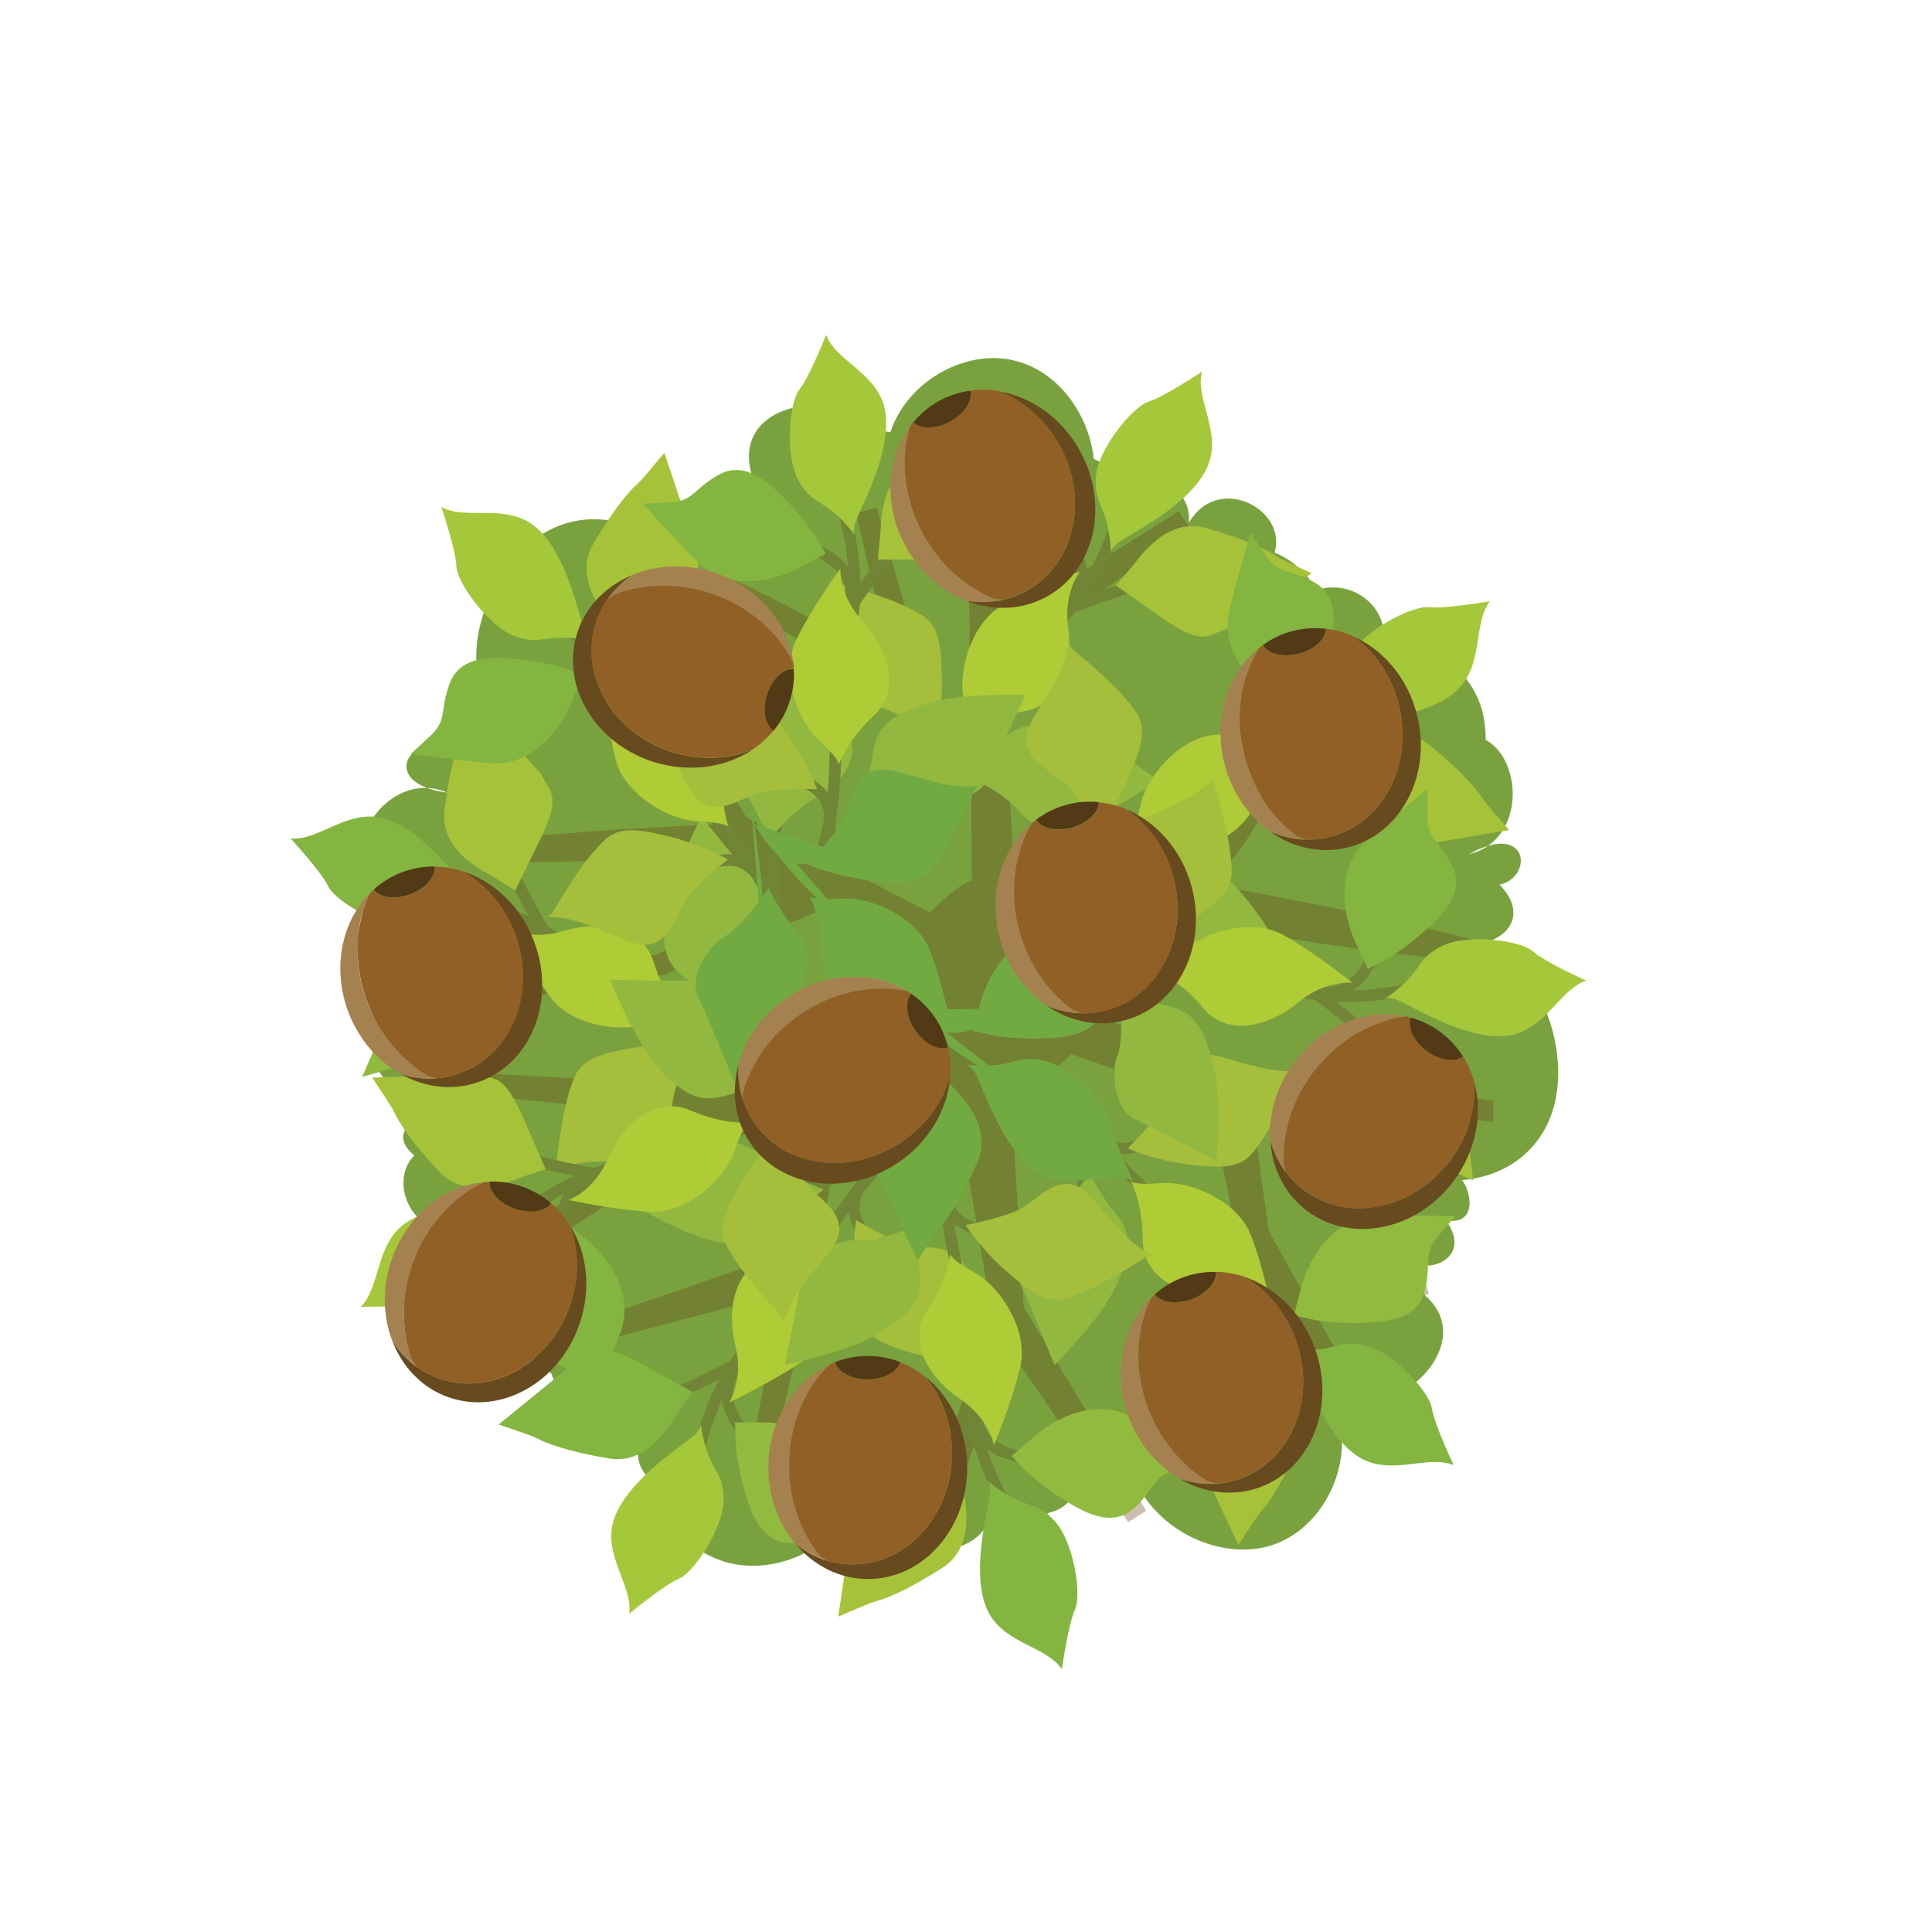<?xml version="1.0" encoding="utf-8"?>
<!-- Generator: Adobe Illustrator 23.1.1, SVG Export Plug-In . SVG Version: 6.00 Build 0)  -->
<svg version="1.1" id="Layer_1" xmlns="http://www.w3.org/2000/svg" xmlns:xlink="http://www.w3.org/1999/xlink" x="0px" y="0px"
	 viewBox="0 0 108 108" style="enable-background:new 0 0 108 108;" xml:space="preserve">
<style type="text/css">
	.st0{fill-rule:evenodd;clip-rule:evenodd;fill:#79A23F;}
	.st1{opacity:0.34;fill:#68431A;}
	.st2{fill:none;stroke:#718537;stroke-width:0.645;stroke-miterlimit:10;}
	.st3{fill:#A5C239;}
	.st4{fill:#84B541;}
	.st5{fill:#91BB3E;}
	.st6{fill:#AFCB36;}
	.st7{fill:#92B83F;}
	.st8{fill:#A5BE3B;}
	.st9{fill:#A4C839;}
	.st10{fill:#72AA42;}
	.st11{fill:#684A1F;}
	.st12{fill:#A68150;}
	.st13{fill:#916027;}
	.st14{fill:#523A16;}
</style>
<g>
	<g>
		<path class="st0" d="M74.31,77.9c-0.09-0.04-0.1-0.08-0.14-0.13c0,0,0,0,0.02,0.02C74.22,77.84,74.29,77.86,74.31,77.9
			c3.48,2.49,10.03-3.91,3.73-6.43c-0.3,0.04-0.67-0.08-0.96-0.31h0c0.34,0.11,0.62,0.21,0.95,0.31c0.58,0.02,1.14-0.31,1.52-0.73
			c1.13,0.13,2.5-0.86,1.27-2.53c1.61,0.31,1.55-1.34,0.92-2.24c2.86-0.25,4.86-2.13,5.27-4.81c0.5-3.01-0.99-7.4-4.27-8.13
			c-0.07-0.11-0.08-0.19-0.11-0.25c1.87-0.33,2.69-1.8,1.2-3.32c1.93-0.46,1.6-3.57-1.71-1.71c3.16-0.77,3.01-5.27,0.93-6.39
			c0-0.94-0.16-1.82-0.56-2.57c-0.89-1.82-2.96-2.99-5.13-3.09c0.1-1.97-1.91-3.32-3.75-2.72c-0.56-0.94-1.4-1.71-2.36-2.09
			c0.73-2.42-3.16-4.47-4.79-1.67c0.11-1.21-0.66-1.98-1.59-2.28c-0.61-1.4-1.94-1.51-3.2-1.04c-0.16-0.11-0.35-0.15-0.53-0.25
			c-0.27-2.57-2.04-4.85-4.27-5.45c-2.73-0.79-6.14,1.04-7.09,3.95c-0.29-0.02-0.56-0.08-0.81-0.02c-2.3-2.88-9.46-1.48-6.32,3.8
			c0.2,0.17,0.35,0.44,0.48,0.69c0,0,0,0,0.02,0.02c-0.18-0.27-0.34-0.46-0.5-0.71c-1.25-0.98-3.64,0.06-3.13,1.67
			c-0.92,0.06-1.78,0.42-2.36,1.02c-2.55-2.24-5.72-2.03-7.92,0.06c-2.45,2.34-4.09,7.56-0.67,9.95c-1.95-1.84-4.2-1.23-3.88,1.3
			c-1.85-0.81-3.44,1.88,0.31,2.38c-3.85-1.65-7.18,4.93-2.81,5.93c-3.26,0.33-2.86,5.24,0.35,5.72c-2.35,1.07-2.09,3.66-0.58,4.81
			c-0.2,0.71,0,1.48,1.33,1.88c-1.15,0.54-0.81,1.4-0.13,1.94c-1.61,1.61,0.19,5.14,3,3.97c-0.78,0.88-0.65,1.98-0.07,2.78
			c-0.36,1.5,0.61,2.42,1.88,2.78c0.3,0.96,0.88,1.42,1.77,1.53c0.1,0.38,0.47,0.77,1.07,1.11c0.42,1.25,1.37,1.76,2.09,1.28
			c0.05-0.15,0.13-0.31,0.24-0.46c0.03,0,0.11,0.04,0.16,0.02c-0.13,0.17-0.25,0.35-0.4,0.44c-0.49,1.46,1.12,2.86,2.77,3.3
			c0.02,0.71,0.45,1.23,1.04,1.63c0.45,1.78,1.56,3.38,3.07,4.05c2.61,1.27,6.33,0.08,7.74-2.68c0.14-0.06,0.33,0,0.46-0.06
			c0.06,0.06,0.18,0.11,0.24,0.17c1.26,2.49,5.83,3.09,7.02,0.67c1.11,0.33,2.41,0.11,3.4-0.56c0.71-0.15,1.33-0.65,1.59-1.46
			c0.59,1.94,3.15,1.02,2.81-1.17c0.02,0.02,0.07,0.02,0.1,0c1.1,3.68,5.34,5.5,8.23,4.35C74.38,85.11,76.06,80.93,74.31,77.9z"/>
		<path class="st1" d="M81.56,61.23l-1.99-0.42l-3.97-0.91l-0.02,0l-0.15-0.01c-1.14-0.08-2.28-0.08-3.42-0.04
			c-1.07,0.04-2.15,0.11-3.21,0.39c-0.29-0.48-0.73-0.53-1.12-0.74l-1.28-0.56l-2.55-1.12c-0.95-0.4-1.9-0.79-2.85-1.18
			c0.27-1.07,0.39-2.01,0.29-2.84c1.05-0.5,2.1-1.06,3.09-1.71c0.37-0.24,0.72-0.5,1.07-0.76c0.19,0.13,0.4,0.13,0.61,0.17
			l1.09,0.18l2.17,0.37l4.36,0.67c1.46,0.21,2.91,0.41,4.38,0.59c1.47,0.16,2.93,0.35,4.41,0.48l0.25-1.16
			c-1.43-0.38-2.87-0.7-4.31-1.04c-1.44-0.32-2.89-0.63-4.34-0.93l-4.35-0.85l-2.08-0.38c0.68-0.7,1.33-1.44,1.88-2.24
			c0.72-1.03,1.3-2.14,1.78-3.28l7.64-0.76l-0.05-1.19l-6.87-0.05c0.12-0.37,0.24-0.75,0.33-1.13c0.62-2.24,0.76-4.54,0.89-6.81
			l-1.19-0.06c-0.25,2.19-0.52,4.38-1.22,6.44c-0.66,2.06-1.6,4.01-2.9,5.67c-1.29,1.67-2.93,3.01-4.77,4.05
			c-1.11,0.64-2.3,1.15-3.53,1.63c-0.58-0.31-1.15-0.56-1.4-0.77c-0.37-0.31-0.9-0.76-1.45-1.15l-0.81-12.59
			c0.06-0.05,0.13-0.11,0.19-0.16l0.65-0.51l1.36-1.02l2.77-2l5.6-3.93l-0.65-0.99l-5.81,3.65l-2.89,1.87l-1.36,0.92l-0.53-8.23
			l-1.19,0.04l0.1,9.46c-0.01,0.01-0.02,0.02-0.03,0.03l0.03,0.02l0.05,4.71c-0.03-0.03-0.05-0.05-0.08-0.08
			c-0.6-0.57-1.22-1.11-1.85-1.64c-0.09-0.07-0.18-0.13-0.27-0.21l-3.05-10.74l-1.15,0.3l2.03,8.81c-0.5-0.36-1.01-0.71-1.53-1.05
			c-1.36-0.9-2.78-1.72-4.21-2.49c-1.44-0.76-2.92-1.45-4.4-2.11l-0.49,1.08c1.44,0.69,2.87,1.41,4.26,2.2
			c1.39,0.78,2.77,1.59,4.08,2.48c1.32,0.89,2.6,1.83,3.81,2.84c0.6,0.51,1.2,1.03,1.75,1.58c0.28,0.27,0.55,0.55,0.82,0.84
			c0.1,0.1,0.19,0.21,0.29,0.32l0.06,6.02c-0.84,0.36-1.45,0.98-1.45,0.98s-0.4,0.34-0.91,0.83l-10.27-5.34
			c-0.33-0.67-0.82-1.23-1.21-1.85l-1.76-2.57c-1.21-1.69-2.41-3.39-3.68-5.04l-0.99,0.66c1.04,1.8,2.16,3.56,3.27,5.32l1.71,2.61
			c0.3,0.41,0.55,0.87,0.84,1.29c-0.66,0-1.31,0.07-1.96,0.09l-3.54,0.2c-2.36,0.17-4.71,0.35-7.07,0.61l0.06,1.19
			c2.37,0.04,4.73-0.02,7.09-0.07l3.54-0.14c0.89-0.06,1.78-0.01,2.66-0.2l2.71,1.65l-6.61,3.94l-10.94,1.78l0.19,1.17l11.04-1.8
			l0.06-0.01l0.11-0.05l8.62-3.54l4.12,2.51c-0.09,0.18-0.15,0.35-0.18,0.5c-0.17,1.04,0.37,2.13,0.65,3.38l-4.6,3.74l-19.87-1.1
			l-0.09,1.18l11.8,1.23L28.6,69.4l0.69,0.97l11.74-7.68l3.95,0.41l-0.54,4.08c-0.13,0.95-0.25,1.89-0.38,2.84l-12.07,4.15
			l0.35,1.14l11.33-3.01c-0.01,0.02-0.01,0.05-0.01,0.07l-1.97,10.32l1.16,0.24l2.36-10.27c0.44-1.7,0.67-3.45,0.98-5.18l0.81-4.74
			l3.9-2.34c0.17,0.2,0.47,0.34,1,0.48c0.56,0.15,1.06,0.24,1.48,0.3l2.06,12.31l-4.1,12.01l1.11,0.41l4.08-10.33l6.54,9.51l1-0.64
			l-6.84-11.38l-0.73-12.19c0.63-0.19,1.2-0.36,1.2-0.36s1.24-0.63,2.17-1.59c1.06,0.37,2.12,0.73,3.18,1.08l2.66,0.84l1.33,0.42
			c0.19,0.04,0.38,0.12,0.57,0.18l0.78,3.93l0.44,2.16l0.23,1.09l0.14,0.6c0.03,0.13,0.1,0.29,0.18,0.43l0.15,0.26
			c0.79,1.28,1.6,2.49,2.41,3.73l2.44,3.67l1.01-0.63l-2.19-3.81c-0.72-1.27-1.46-2.56-2.13-3.81l-0.11-0.22
			c0-0.02-0.02-0.02-0.02-0.08l-0.08-0.48l-0.16-1.08l-0.3-2.17l-0.46-3.47c0.73,0.03,1.46-0.01,2.19-0.07
			c0.63-0.05,1.26-0.12,1.89-0.2l4.75,11.44l1.11-0.41l-3.61-11.07l3.07,0.7l2.01,0.42c0.7,0.13,1.3,0.27,2.13,0.33v-1.19
			C82.93,61.5,82.2,61.35,81.56,61.23z"/>
		<g>
			<path class="st2" d="M70.15,78.26c-0.04-1.54-0.65-4.31-1.07-6.27"/>
			<path class="st2" d="M74.23,76.27c-2.04-0.82-4.65-2.66-5.94-4.65"/>
			<path class="st2" d="M74.94,72.26c-2.31,1.12-4.24,2.41-5.83,0.09"/>
			<path class="st2" d="M65.63,67.86c-2.45-1.9-4.78-4.41-5.68-6.62"/>
			<path class="st2" d="M60.61,69.68c0.28-3.2-0.59-8.1-0.71-9.1"/>
			<path class="st2" d="M64.94,63.6c-1.9,0.6-2.97,1.52-4.84-1.63"/>
			<path class="st3" d="M66.83,81.27c-0.2-1.23-0.82-1.48,1.23-3.66c2.05-2.18,2.05-2.18,2.05-2.18s0.41,0.47,0.88,1.01
				c0.48,0.53,2.5,2.33,1.59,4.41c-0.91,2.09-1.7,3.22-2.01,3.55c-0.31,0.33-1.12,1.64-1.34,1.96"/>
			<path class="st4" d="M81.26,81.9c-1.49-0.62-3.64,0.72-5.45-0.55s-2.85-4.42-3.28-5.32s-1.17-0.51,0.54-0.55
				c1.71-0.03,1.81-0.61,3.29-0.26c1.49,0.35,3.54,2.57,3.68,3.49S81.26,81.9,81.26,81.9z"/>
			<path class="st5" d="M72.33,73.55c0.45,0,0.94,0.36,3.1,0.4c2.15,0.03,3.85-0.2,4.23-1.84c0.38-1.64-0.15-1.97,0.77-3.05
				s0.92-1.08,0.92-1.08s-1.85-0.06-4.44,0.01c-2.58,0.07-3.79,2.68-4.11,3.78S72.33,73.55,72.33,73.55z"/>
			<path class="st6" d="M71.17,73.58c0,0-0.99-1.1-3.03-1.11c-2.03-0.01-4.26-1.01-4.26-3.16s-0.7-3.34-0.7-3.34
				s-0.04,0.31,1.73,0.17c1.77-0.14,4.28,1.08,4.99,2.84C70.61,70.73,71.17,73.58,71.17,73.58z"/>
			<path class="st7" d="M58.95,76.31c0,0,2.62-2.62,3.42-4.4c0.8-1.78,1.02-2.84-0.02-4.1s-1.42-2.28-1.42-2.28s-1.48,2.2-2.44,2.71
				c-0.97,0.51-2.04,2.31-1.52,3.38C57.49,72.69,58.95,76.31,58.95,76.31z"/>
			<path class="st8" d="M63.04,64.19c0,0.03,1.57,0.68,3.43,0.91c1.87,0.22,2.87,0.21,3.61-0.72c0.73-0.93,1.23-1.91,1.75-2.99
				c0.52-1.08,0.59-1.52,1.02-1.63c0.43-0.1-0.54,0.38-2.6-0.13c-2.06-0.51-3.04-1.07-3.9-0.4c-0.85,0.67-0.83,1.91-1.52,2.91
				C64.14,63.13,63.04,64.19,63.04,64.19z"/>
		</g>
		<g>
			<path class="st2" d="M35.98,78.55c1.49-0.42,4.02-1.68,5.81-2.58"/>
			<path class="st2" d="M38.91,82.02c0.29-2.17,1.44-5.16,3.05-6.9"/>
			<path class="st2" d="M42.96,81.72c-1.65-1.97-3.37-3.52-1.51-5.63"/>
			<path class="st2" d="M44.95,71.62c1.24-2.84,3.11-5.72,5.03-7.13"/>
			<path class="st2" d="M41.96,67.19c3.17-0.51,7.7-2.56,8.65-2.92"/>
			<path class="st2" d="M48.91,69.9c-1.04-1.69-2.2-2.51,0.4-5.09"/>
			<path class="st4" d="M32.24,76.07c1.14-0.49,1.24-1.16,3.85,0.29c2.61,1.45,2.61,1.45,2.61,1.45s-0.36,0.51-0.76,1.1
				c-0.4,0.59-1.64,2.99-3.89,2.62c-2.25-0.37-3.54-0.86-3.94-1.08c-0.39-0.22-1.86-0.68-2.23-0.82"/>
			<path class="st9" d="M35.17,90.21c0.24-1.6-1.59-3.35-0.8-5.42c0.79-2.07,3.58-3.84,4.36-4.49c0.77-0.64,0.21-1.26,0.66,0.39
				s1.04,1.6,1.06,3.13c0.02,1.53-1.63,4.06-2.48,4.42C37.11,88.6,35.17,90.21,35.17,90.21z"/>
			<path class="st5" d="M41.07,79.51c0.11,0.43-0.12,1,0.37,3.1s1.14,3.68,2.82,3.64c1.68-0.04,1.87-0.63,3.15,0
				s1.27,0.63,1.27,0.63s-0.4-1.81-1.1-4.3c-0.7-2.49-3.53-3.02-4.67-3.06C41.78,79.5,41.07,79.51,41.07,79.51z"/>
			<path class="st6" d="M40.77,78.39c0,0,0.82-1.23,0.33-3.21s-0.06-4.38,2.02-4.91c2.09-0.53,3.07-1.49,3.07-1.49
				s-0.31,0.03,0.26,1.72c0.57,1.68,0.01,4.42-1.53,5.54C43.39,77.15,40.77,78.39,40.77,78.39z"/>
			<path class="st7" d="M35.12,67.21c0,0,3.19,1.9,5.1,2.24c1.92,0.34,3,0.3,3.97-1.02c0.97-1.32,1.86-1.94,1.86-1.94
				s-2.49-0.89-3.23-1.7s-2.74-1.41-3.65-0.64C38.27,64.91,35.12,67.21,35.12,67.21z"/>
			<path class="st8" d="M47.87,68.21c-0.03,0.01-0.28,1.69-0.04,3.55c0.24,1.86,0.5,2.84,1.58,3.32c1.08,0.48,2.15,0.72,3.33,0.96
				c1.18,0.24,1.62,0.2,1.82,0.59c0.2,0.39-0.5-0.43-0.51-2.55c-0.01-2.12,0.3-3.21-0.57-3.88c-0.86-0.66-2.06-0.33-3.19-0.76
				C49.16,69.01,47.87,68.21,47.87,68.21z"/>
		</g>
		<g>
			<path class="st2" d="M27.93,47.09c0.49,1.46,1.88,3.93,2.86,5.68"/>
			<path class="st2" d="M24.61,50.19c2.19,0.18,5.22,1.18,7.04,2.7"/>
			<path class="st2" d="M25.11,54.22c1.89-1.75,3.34-3.54,5.55-1.79"/>
			<path class="st2" d="M35.3,55.7c2.9,1.09,5.86,2.82,7.37,4.66"/>
			<path class="st2" d="M39.57,52.49c0.67,3.14,2.94,7.57,3.35,8.5"/>
			<path class="st2" d="M37.21,59.57c1.64-1.13,2.4-2.32,5.11,0.14"/>
			<path class="st3" d="M30.22,43.23c0.55,1.12,1.22,1.18-0.1,3.86c-1.32,2.68-1.32,2.68-1.32,2.68s-0.53-0.33-1.14-0.7
				c-0.61-0.37-3.07-1.49-2.81-3.75c0.26-2.26,0.68-3.58,0.88-3.98s0.59-1.89,0.71-2.26"/>
			<path class="st4" d="M16.24,46.87c1.61,0.16,3.27-1.76,5.37-1.08s4.02,3.39,4.7,4.13s1.27,0.15-0.35,0.68
				c-1.63,0.53-1.55,1.11-3.07,1.21c-1.53,0.1-4.14-1.42-4.54-2.26S16.24,46.87,16.24,46.87z"/>
			<path class="st5" d="M27.23,52.23c-0.43,0.13-1.01-0.07-3.08,0.53c-2.07,0.6-3.62,1.32-3.5,3c0.12,1.68,0.73,1.84,0.16,3.14
				c-0.57,1.3-0.57,1.3-0.57,1.3s1.79-0.49,4.24-1.31c2.45-0.82,2.84-3.68,2.82-4.82C27.28,52.93,27.23,52.23,27.23,52.23z"/>
			<path class="st6" d="M28.33,51.86c0,0,1.27,0.76,3.22,0.17c1.95-0.59,4.37-0.28,5,1.77c0.63,2.06,1.65,2.99,1.65,2.99
				s-0.05-0.31-1.7,0.35c-1.65,0.65-4.41,0.23-5.61-1.25C29.7,54.42,28.33,51.86,28.33,51.86z"/>
			<path class="st7" d="M39.21,45.66c0,0-1.73,3.28-1.98,5.21c-0.25,1.93-0.15,3.01,1.22,3.91c1.36,0.9,2.03,1.76,2.03,1.76
				s0.77-2.53,1.54-3.31c0.78-0.77,1.27-2.81,0.46-3.67C41.67,48.69,39.21,45.66,39.21,45.66z"/>
			<path class="st8" d="M38.85,58.45c-0.01-0.03-1.7-0.19-3.55,0.14s-2.81,0.64-3.24,1.75s-0.61,2.19-0.79,3.37
				c-0.18,1.19-0.11,1.63-0.49,1.85s0.41-0.52,2.52-0.63s3.22,0.13,3.84-0.76c0.62-0.89,0.23-2.07,0.6-3.23
				C38.12,59.78,38.85,58.45,38.85,58.45z"/>
		</g>
		<g>
			<path class="st2" d="M52.12,84.12c0.82-1.31,1.85-3.94,2.58-5.81"/>
			<path class="st2" d="M56.62,84.73c-1.24-1.81-2.4-4.79-2.37-7.16"/>
			<path class="st2" d="M59.43,81.78c-2.55-0.35-4.86-0.34-4.9-3.15"/>
			<path class="st2" d="M54.11,72.96c-0.99-2.93-1.54-6.32-1.06-8.66"/>
			<path class="st2" d="M48.93,71.7c2-2.51,3.99-7.07,4.45-7.98"/>
			<path class="st2" d="M55.9,69.03c-1.91-0.55-3.31-0.38-3.13-4.04"/>
			<path class="st3" d="M47.68,84.8c0.52-1.13,0.14-1.69,3.05-2.37c2.91-0.68,2.91-0.68,2.91-0.68s0.08,0.62,0.18,1.33
				c0.1,0.71,0.79,3.32-1.12,4.55s-3.2,1.75-3.64,1.85c-0.44,0.1-1.84,0.75-2.2,0.89"/>
			<path class="st4" d="M59.36,93.31c-0.9-1.35-3.43-1.42-4.24-3.48c-0.81-2.06,0.07-5.25,0.21-6.25c0.14-0.99-0.69-1.08,0.75-0.16
				c1.44,0.92,1.84,0.49,2.88,1.61c1.04,1.12,1.53,4.1,1.13,4.94C59.71,90.82,59.36,93.31,59.36,93.31z"/>
			<path class="st5" d="M56.54,81.41c0.37,0.25,0.59,0.83,2.36,2.05c1.77,1.22,3.32,1.96,4.54,0.81c1.22-1.16,0.96-1.73,2.33-2.11
				s1.37-0.39,1.37-0.39s-1.51-1.07-3.7-2.45c-2.19-1.37-4.64,0.14-5.51,0.88C57.05,80.93,56.54,81.41,56.54,81.41z"/>
			<path class="st6" d="M55.56,80.79c0,0-0.22-1.46-1.91-2.6s-2.99-3.2-1.8-4.99c1.19-1.79,1.27-3.17,1.27-3.17s-0.21,0.23,1.35,1.1
				c1.55,0.87,2.97,3.27,2.59,5.13S55.56,80.79,55.56,80.79z"/>
			<path class="st7" d="M43.87,76.3c0,0,3.63-0.74,5.29-1.77c1.65-1.04,2.42-1.8,2.25-3.42c-0.17-1.63,0.08-2.68,0.08-2.68
				s-2.45,1.01-3.54,0.91c-1.09-0.11-2.98,0.8-3.13,1.97C44.66,72.48,43.87,76.3,43.87,76.3z"/>
			<path class="st8" d="M53.99,68.48c-0.02,0.03,0.93,1.44,2.36,2.66c1.43,1.22,2.27,1.77,3.4,1.4c1.13-0.37,2.08-0.91,3.11-1.52
				c1.03-0.61,1.33-0.94,1.75-0.79c0.41,0.15-0.66,0.02-2.09-1.55c-1.43-1.56-1.94-2.58-3.02-2.49c-1.08,0.09-1.75,1.14-2.88,1.58
				C55.48,68.2,53.99,68.48,53.99,68.48z"/>
		</g>
		<g>
			<path class="st2" d="M65.16,32.29c-1.52,0.26-4.17,1.25-6.05,1.95"/>
			<path class="st2" d="M62.61,28.53c-0.52,2.13-1.98,4.98-3.76,6.54"/>
			<path class="st2" d="M58.55,28.4c1.43,2.13,2.98,3.85,0.91,5.76"/>
			<path class="st2" d="M55.5,38.23c-1.53,2.69-3.69,5.36-5.75,6.56"/>
			<path class="st2" d="M58.01,42.95c-3.2,0.17-7.93,1.73-8.91,1.99"/>
			<path class="st2" d="M51.38,39.52c0.86,1.79,1.92,2.73-0.93,5.02"/>
			<path class="st3" d="M68.61,35.15c-1.19,0.37-1.35,1.02-3.79-0.7c-2.44-1.72-2.44-1.72-2.44-1.72s0.41-0.47,0.87-1.02
				s1.95-2.8,4.14-2.2c2.2,0.61,3.43,1.23,3.8,1.49c0.37,0.26,1.78,0.87,2.13,1.05"/>
			<path class="st9" d="M67.19,20.78c-0.41,1.57,1.23,3.5,0.23,5.48s-3.97,3.44-4.81,4c-0.84,0.56-0.34,1.23-0.62-0.45
				c-0.27-1.69-0.86-1.7-0.72-3.22c0.14-1.52,2.05-3.87,2.94-4.14C65.1,22.17,67.19,20.78,67.19,20.78z"/>
			<path class="st4" d="M60.19,30.79c-0.06-0.44,0.23-0.99-0.04-3.12c-0.27-2.14-0.74-3.78-2.42-3.92s-1.93,0.43-3.13-0.33
				c-1.2-0.76-1.2-0.76-1.2-0.76s0.21,1.84,0.64,4.39c0.43,2.55,3.19,3.37,4.32,3.53C59.49,30.74,60.19,30.79,60.19,30.79z"/>
			<path class="st6" d="M60.38,31.95c0,0-0.95,1.14-0.67,3.15c0.28,2.02-0.4,4.36-2.53,4.67c-2.13,0.3-3.21,1.16-3.21,1.16
				s0.31,0-0.08-1.73c-0.39-1.73,0.46-4.39,2.1-5.34C57.64,32.9,60.38,31.95,60.38,31.95z"/>
			<path class="st7" d="M64.81,43.66c0,0-2.97-2.22-4.84-2.76c-1.87-0.54-2.95-0.61-4.06,0.6c-1.1,1.21-2.05,1.73-2.05,1.73
				s2.39,1.15,3.03,2.04c0.64,0.89,2.57,1.69,3.56,1.03C61.44,45.61,64.81,43.66,64.81,43.66z"/>
			<path class="st8" d="M52.24,41.32c0.03-0.01,0.46-1.65,0.41-3.53c-0.04-1.88-0.2-2.87-1.22-3.47c-1.03-0.6-2.07-0.95-3.21-1.31
				c-1.15-0.36-1.59-0.37-1.75-0.78c-0.16-0.41,0.45,0.48,0.23,2.59s-0.63,3.16,0.15,3.91c0.79,0.75,2.01,0.55,3.09,1.09
				C51.04,40.38,52.24,41.32,52.24,41.32z"/>
		</g>
		<g>
			<path class="st2" d="M35.27,33.26c-0.14,1.54,0.14,4.35,0.33,6.35"/>
			<path class="st2" d="M30.99,34.76c1.93,1.05,4.3,3.19,5.35,5.32"/>
			<path class="st2" d="M29.82,38.65c2.43-0.84,4.49-1.89,5.8,0.6"/>
			<path class="st2" d="M38.54,44.12c2.21,2.17,4.23,4.94,4.86,7.24"/>
			<path class="st2" d="M43.74,42.9c-0.65,3.14-0.37,8.11-0.37,9.13"/>
			<path class="st2" d="M38.73,48.43c1.95-0.37,3.13-1.16,4.61,2.19"/>
			<path class="st3" d="M38.93,30.65c0.05,1.24,0.64,1.57-1.65,3.49c-2.29,1.92-2.29,1.92-2.29,1.92s-0.35-0.52-0.76-1.1
				s-2.21-2.6-1.06-4.57c1.15-1.97,2.07-3,2.41-3.29s1.3-1.5,1.56-1.78"/>
			<path class="st9" d="M24.67,28.34c1.41,0.79,3.7-0.29,5.35,1.19c1.65,1.47,2.31,4.72,2.63,5.67s1.11,0.65-0.6,0.48
				c-1.7-0.17-1.87,0.39-3.3-0.13c-1.43-0.53-3.21-2.97-3.24-3.9C25.48,30.72,24.67,28.34,24.67,28.34z"/>
			<path class="st4" d="M32.56,37.68c-0.44-0.05-0.9-0.47-3.03-0.76c-2.13-0.29-3.85-0.25-4.41,1.33c-0.57,1.59-0.08,1.98-1.12,2.94
				c-1.04,0.96-1.04,0.96-1.04,0.96s1.83,0.27,4.41,0.51c2.57,0.24,4.08-2.22,4.52-3.27C32.32,38.34,32.56,37.68,32.56,37.68z"/>
			<path class="st6" d="M33.72,37.79c0,0,0.86,1.21,2.88,1.46c2.02,0.25,4.11,1.51,3.86,3.64c-0.25,2.14,0.3,3.4,0.3,3.4
				s0.08-0.3-1.7-0.37c-1.77-0.07-4.13-1.57-4.63-3.4C33.94,40.68,33.72,37.79,33.72,37.79z"/>
			<path class="st7" d="M46.17,36.51c0,0-2.91,2.3-3.91,3.97s-1.35,2.7-0.47,4.07s1.14,2.43,1.14,2.43s1.72-2.01,2.75-2.4
				s2.3-2.05,1.9-3.18C47.2,40.27,46.17,36.51,46.17,36.51z"/>
			<path class="st8" d="M40.68,48.06c0-0.03-1.47-0.86-3.3-1.31c-1.83-0.44-2.83-0.55-3.67,0.29s-1.45,1.75-2.09,2.77
				c-0.64,1.01-0.76,1.44-1.2,1.49c-0.44,0.05,0.58-0.31,2.56,0.44s2.89,1.42,3.82,0.86s1.04-1.8,1.85-2.71
				C39.47,48.99,40.68,48.06,40.68,48.06z"/>
		</g>
		<g>
			<path class="st2" d="M51.1,29.32c-1.1,1.08-2.71,3.41-3.85,5.06"/>
			<path class="st2" d="M46.86,27.7c0.79,2.05,1.23,5.21,0.66,7.52"/>
			<path class="st2" d="M43.45,29.91c2.4,0.93,4.65,1.45,4.04,4.2"/>
			<path class="st2" d="M46.58,39.72c0.29,3.08,0.04,6.5-0.96,8.67"/>
			<path class="st2" d="M51.34,42.15c-2.53,1.98-5.52,5.96-6.17,6.73"/>
			<path class="st2" d="M43.94,43.14c1.73,0.98,3.14,1.14,2.11,4.65"/>
			<path class="st3" d="M55.57,29.69c-0.76,0.98-0.52,1.61-3.51,1.6c-2.99-0.01-2.99-0.01-2.99-0.01s0.07-0.62,0.13-1.33
				s-0.01-3.41,2.14-4.17c2.15-0.76,3.52-0.96,3.97-0.96s1.96-0.3,2.35-0.35"/>
			<path class="st9" d="M46.18,18.72c0.56,1.52,3.01,2.17,3.32,4.36c0.31,2.19-1.28,5.1-1.65,6.03c-0.37,0.93,0.43,1.21-0.77-0.02
				c-1.19-1.23-1.68-0.9-2.44-2.23s-0.54-4.34,0.04-5.07C45.26,21.06,46.18,18.72,46.18,18.72z"/>
			<path class="st4" d="M46.17,30.94c-0.3-0.32-0.38-0.94-1.82-2.54s-2.77-2.68-4.23-1.83c-1.46,0.85-1.34,1.46-2.76,1.52
				c-1.42,0.06-1.42,0.06-1.42,0.06s1.22,1.39,3.03,3.24s4.55,0.94,5.57,0.42C45.56,31.29,46.17,30.94,46.17,30.94z"/>
			<path class="st6" d="M46.98,31.77c0,0-0.13,1.48,1.26,2.97s2.17,3.81,0.6,5.27c-1.57,1.47-1.97,2.79-1.97,2.79
				s0.25-0.18-1.06-1.38c-1.31-1.2-2.14-3.87-1.33-5.59C45.28,34.12,46.98,31.77,46.98,31.77z"/>
			<path class="st7" d="M57.32,38.84c0,0-3.7-0.12-5.55,0.5s-2.77,1.19-2.98,2.81c-0.21,1.62-0.69,2.59-0.69,2.59
				s2.61-0.42,3.65-0.06s3.08-0.09,3.51-1.2C55.67,42.38,57.32,38.84,57.32,38.84z"/>
			<path class="st8" d="M45.67,44.12c0.02-0.02-0.57-1.61-1.68-3.13c-1.11-1.52-1.81-2.25-2.99-2.15c-1.18,0.1-2.24,0.41-3.38,0.76
				s-1.51,0.61-1.88,0.37s0.65,0.14,1.68,1.99c1.03,1.85,1.29,2.96,2.37,3.12c1.07,0.17,1.96-0.7,3.16-0.87
				C44.15,44.04,45.67,44.12,45.67,44.12z"/>
		</g>
		<g>
			<path class="st2" d="M27.89,64.3c1.43,0.57,4.21,1.11,6.18,1.49"/>
			<path class="st2" d="M28.1,68.83c1.56-1.55,4.28-3.22,6.62-3.62"/>
			<path class="st2" d="M31.5,71.06c-0.11-2.57-0.54-4.84,2.22-5.39"/>
			<path class="st2" d="M39.22,64.25c2.71-1.5,5.94-2.65,8.33-2.6"/>
			<path class="st2" d="M39.54,58.92c2.83,1.52,7.67,2.65,8.65,2.94"/>
			<path class="st2" d="M43.41,65.29c0.2-1.98-0.22-3.33,3.41-3.8"/>
			<path class="st3" d="M26.43,60.05c1.21,0.3,1.69-0.17,2.88,2.57c1.19,2.74,1.19,2.74,1.19,2.74s-0.59,0.19-1.27,0.42
				c-0.68,0.23-3.12,1.38-4.68-0.28c-1.56-1.66-2.29-2.83-2.47-3.25c-0.18-0.41-1.07-1.67-1.27-2.01"/>
			<path class="st9" d="M20.16,73.06c1.16-1.13,0.78-3.63,2.66-4.79C24.7,67.11,28,67.4,29,67.36c1-0.04,0.94-0.88,0.29,0.71
				c-0.65,1.59-0.15,1.9-1.06,3.13s-3.76,2.24-4.66,2C22.67,72.96,20.16,73.06,20.16,73.06z"/>
			<path class="st4" d="M31.35,68.16c-0.17,0.41-0.71,0.72-1.59,2.69c-0.88,1.97-1.34,3.62,0.02,4.61c1.36,0.99,1.87,0.64,2.5,1.91
				c0.63,1.28,0.63,1.28,0.63,1.28s0.78-1.68,1.74-4.08c0.96-2.4-0.97-4.54-1.85-5.27C31.92,68.57,31.35,68.16,31.35,68.16z"/>
			<path class="st6" d="M31.79,67.08c0,0,1.4-0.48,2.21-2.34c0.81-1.87,2.61-3.52,4.59-2.67c1.98,0.85,3.34,0.68,3.34,0.68
				s-0.26-0.16-0.84,1.52c-0.57,1.68-2.68,3.51-4.58,3.47S31.79,67.08,31.79,67.08z"/>
			<path class="st7" d="M34.1,54.77c0,0,1.38,3.44,2.69,4.88c1.32,1.44,2.2,2.06,3.77,1.6c1.57-0.46,2.65-0.41,2.65-0.41
				s-1.44-2.22-1.53-3.32c-0.09-1.09-1.32-2.78-2.5-2.73C38,54.86,34.1,54.77,34.1,54.77z"/>
			<path class="st8" d="M43.61,63.32c-0.03-0.01-1.25,1.17-2.19,2.79c-0.94,1.63-1.33,2.56-0.76,3.6c0.57,1.04,1.27,1.88,2.06,2.79
				s1.17,1.14,1.09,1.58s-0.13-0.65,1.15-2.33s2.19-2.37,1.91-3.42c-0.28-1.05-1.43-1.51-2.07-2.55S43.61,63.32,43.61,63.32z"/>
		</g>
		<g>
			<path class="st2" d="M76.81,43.33c-1.5-0.38-4.32-0.53-6.33-0.65"/>
			<path class="st2" d="M75.98,38.87c-1.33,1.74-3.81,3.76-6.07,4.48"/>
			<path class="st2" d="M72.32,37.11c0.46,2.53,1.18,4.73-1.48,5.64"/>
			<path class="st2" d="M65.58,44.9c-2.48,1.85-5.53,3.42-7.9,3.7"/>
			<path class="st2" d="M65.98,50.23c-3.01-1.13-7.96-1.6-8.96-1.76"/>
			<path class="st2" d="M61.29,44.42c0.07,1.99,0.67,3.27-2.87,4.23"/>
			<path class="st3" d="M78.82,47.34c-1.24-0.14-1.65,0.39-3.2-2.16s-1.55-2.56-1.55-2.56s0.56-0.27,1.21-0.58s2.91-1.79,4.68-0.35
				s2.65,2.5,2.88,2.89c0.23,0.39,1.28,1.51,1.52,1.82"/>
			<path class="st9" d="M83.29,33.61c-1,1.27-0.28,3.7-1.99,5.11c-1.71,1.41-5.02,1.56-6.01,1.73c-0.99,0.17-0.81,0.99-0.38-0.66
				c0.43-1.66-0.1-1.9,0.64-3.24c0.74-1.34,3.43-2.72,4.35-2.61C80.81,34.04,83.29,33.61,83.29,33.61z"/>
			<path class="st4" d="M72.86,39.97c0.12-0.43,0.6-0.81,1.21-2.88c0.61-2.07,0.84-3.76-0.64-4.56c-1.48-0.8-1.94-0.38-2.73-1.56
				c-0.79-1.18-0.79-1.18-0.79-1.18s-0.55,1.77-1.18,4.28s1.57,4.37,2.54,4.97C72.24,39.63,72.86,39.97,72.86,39.97z"/>
			<path class="st6" d="M72.57,41.1c0,0-1.32,0.66-1.88,2.62c-0.55,1.96-2.12,3.84-4.19,3.26c-2.07-0.58-3.4-0.22-3.4-0.22
				s0.28,0.12,0.62-1.62c0.34-1.74,2.19-3.84,4.07-4.05S72.57,41.1,72.57,41.1z"/>
			<path class="st7" d="M71.93,53.61c0,0-1.83-3.23-3.32-4.48s-2.46-1.74-3.95-1.08c-1.5,0.66-2.57,0.76-2.57,0.76
				s1.72,2.01,1.96,3.08c0.23,1.07,1.68,2.58,2.85,2.37S71.93,53.61,71.93,53.61z"/>
			<path class="st8" d="M61.35,46.41c0.03,0.01,1.08-1.33,1.8-3.06c0.72-1.74,0.98-2.71,0.27-3.67c-0.7-0.96-1.51-1.7-2.41-2.49
				c-0.9-0.79-1.31-0.97-1.29-1.41c0.02-0.44,0.22,0.62-0.82,2.47s-1.85,2.64-1.43,3.65c0.42,1,1.62,1.31,2.39,2.24
				C60.62,45.07,61.35,46.41,61.35,46.41z"/>
		</g>
		<g>
			<path class="st2" d="M77.83,59.18c-1.02-1.16-3.26-2.88-4.85-4.11"/>
			<path class="st2" d="M79.68,55.03c-2.09,0.68-5.27,0.95-7.54,0.26"/>
			<path class="st2" d="M77.64,51.51c-1.05,2.34-1.7,4.57-4.41,3.82"/>
			<path class="st2" d="M67.68,54.13c-3.1,0.12-6.5-0.3-8.61-1.42"/>
			<path class="st2" d="M65.01,58.75c-1.84-2.63-5.66-5.82-6.4-6.52"/>
			<path class="st2" d="M64.41,51.31c-1.07,1.68-1.3,3.07-4.76,1.86"/>
			<path class="st3" d="M77.23,63.63c-0.94-0.81-1.58-0.61-1.41-3.59c0.17-2.98,0.17-2.98,0.17-2.98s0.62,0.1,1.33,0.2
				c0.71,0.1,3.41,0.17,4.05,2.36c0.64,2.19,0.77,3.56,0.75,4.01c-0.03,0.45,0.2,1.97,0.23,2.36"/>
			<path class="st9" d="M88.68,54.82c-1.54,0.48-2.32,2.89-4.53,3.09c-2.21,0.19-5.02-1.55-5.94-1.97s-1.23,0.36,0.06-0.76
				c1.29-1.13,0.99-1.63,2.36-2.31c1.37-0.68,4.37-0.31,5.06,0.31S88.68,54.82,88.68,54.82z"/>
			<path class="st4" d="M76.48,54.18c0.34-0.29,0.96-0.33,2.63-1.69c1.67-1.36,2.82-2.63,2.05-4.13c-0.77-1.5-1.39-1.41-1.37-2.83
				c0.01-1.42,0.01-1.42,0.01-1.42s-1.46,1.15-3.39,2.86c-1.93,1.71-1.18,4.49-0.71,5.54S76.48,54.18,76.48,54.18z"/>
			<path class="st6" d="M75.6,54.94c0,0-1.47-0.2-3.03,1.1s-3.92,1.97-5.3,0.32s-2.68-2.11-2.68-2.11s0.16,0.26,1.43-0.98
				c1.27-1.24,3.97-1.93,5.65-1.04C73.34,53.12,75.6,54.94,75.6,54.94z"/>
			<path class="st7" d="M68,64.9c0,0,0.32-3.69-0.21-5.57c-0.53-1.88-1.04-2.83-2.65-3.13c-1.61-0.3-2.55-0.83-2.55-0.83
				s0.28,2.63-0.13,3.65c-0.41,1.02-0.07,3.08,1.01,3.56C64.56,63.07,68,64.9,68,64.9z"/>
			<path class="st8" d="M63.34,52.99c0.02,0.02,1.64-0.48,3.21-1.51c1.57-1.03,2.34-1.68,2.3-2.87c-0.04-1.18-0.29-2.25-0.59-3.42
				c-0.3-1.16-0.53-1.54-0.27-1.9s-0.17,0.64-2.08,1.57c-1.9,0.93-3.02,1.13-3.24,2.2c-0.22,1.06,0.6,2,0.71,3.2
				C63.5,51.47,63.34,52.99,63.34,52.99z"/>
		</g>
		<g>
			<g>
				<path class="st10" d="M52.21,62.35c-0.04-1.54-0.65-4.31-1.07-6.27"/>
				<path class="st10" d="M56.29,60.36c-2.04-0.82-4.65-2.66-5.94-4.65"/>
				<path class="st10" d="M57,56.36c-2.31,1.12-4.24,2.41-5.83,0.09"/>
				<path class="st10" d="M47.69,51.95c-2.45-1.9-4.78-4.41-5.68-6.62"/>
				<path class="st10" d="M42.67,53.77c0.28-3.2-0.59-8.1-0.71-9.1"/>
				<path class="st10" d="M47,47.69c-1.9,0.6-2.97,1.52-4.84-1.63"/>
				<g>
					<path class="st10" d="M48.89,65.37c-0.2-1.23-0.82-1.48,1.23-3.66c2.05-2.18,2.05-2.18,2.05-2.18s0.41,0.47,0.88,1.01
						c0.48,0.53,2.5,2.33,1.59,4.41c-0.91,2.09-1.7,3.22-2.01,3.55s-1.12,1.64-1.34,1.96"/>
				</g>
				<g>
					<path class="st10" d="M63.32,65.99c-1.49-0.62-3.64,0.72-5.45-0.55c-1.81-1.27-2.85-4.42-3.28-5.32
						c-0.43-0.91-1.17-0.51,0.54-0.55s1.81-0.61,3.29-0.26s3.54,2.57,3.68,3.49S63.32,65.99,63.32,65.99z"/>
				</g>
				<g>
					<path class="st10" d="M54.39,57.65c0.45,0,0.94,0.36,3.1,0.4c2.15,0.03,3.85-0.2,4.23-1.84c0.38-1.64-0.15-1.97,0.77-3.05
						c0.92-1.08,0.92-1.08,0.92-1.08s-1.85-0.06-4.44,0.01c-2.58,0.07-3.79,2.68-4.11,3.78C54.55,56.96,54.39,57.65,54.39,57.65z"/>
				</g>
				<g>
					<path class="st10" d="M53.23,57.67c0,0-0.99-1.1-3.03-1.11c-2.03-0.01-4.26-1.01-4.26-3.16c0-2.15-0.7-3.34-0.7-3.34
						s-0.04,0.31,1.73,0.17s4.28,1.08,4.99,2.84C52.67,54.82,53.23,57.67,53.23,57.67z"/>
				</g>
				<g>
					<path class="st10" d="M41,60.4c0,0,2.62-2.62,3.42-4.4c0.8-1.78,1.02-2.84-0.02-4.1c-1.04-1.26-1.42-2.28-1.42-2.28
						s-1.48,2.2-2.44,2.71c-0.97,0.51-2.04,2.31-1.52,3.38C39.55,56.79,41,60.4,41,60.4z"/>
				</g>
				<g>
					<path class="st10" d="M45.1,48.29c0,0.03,1.57,0.68,3.43,0.91s2.87,0.21,3.61-0.72s1.23-1.91,1.75-2.99s0.59-1.52,1.02-1.63
						c0.43-0.1-0.54,0.38-2.6-0.13c-2.06-0.51-3.04-1.07-3.9-0.4c-0.85,0.67-0.83,1.91-1.52,2.91C46.2,47.23,45.1,48.29,45.1,48.29z
						"/>
				</g>
			</g>
		</g>
	</g>
	<g>
		<path class="st11" d="M51.7,76.93c0.94,1.12,1.52,2.62,1.52,4.28c0,3.45-2.49,6.24-5.55,6.24c-1.19,0-2.29-0.42-3.19-1.14
			c1.01,1.21,2.45,1.96,4.04,1.96c3.07,0,5.55-2.79,5.55-6.24C54.06,79.93,53.12,78.06,51.7,76.93z"/>
		<path class="st12" d="M44.13,81.91c0-2.28,0.89-4.31,2.29-5.66c-2.03,0.93-3.47,3.17-3.47,5.78c0,1.66,0.58,3.17,1.52,4.28
			c0.53,0.42,1.14,0.74,1.78,0.93c-0.14-0.1-0.28-0.2-0.41-0.31C44.78,85.63,44.13,83.86,44.13,81.91z"/>
		<path class="st13" d="M53.21,81.22c0-1.66-0.58-3.17-1.52-4.28c-0.42-0.33-0.88-0.6-1.38-0.79c-0.14,0.55-0.9,0.97-1.82,0.97
			c-0.92,0-1.67-0.42-1.82-0.97c-0.09,0.04-0.18,0.07-0.27,0.11c-1.4,1.34-2.29,3.38-2.29,5.66c0,1.95,0.65,3.72,1.71,5.03
			c0.13,0.11,0.27,0.21,0.41,0.31c0.45,0.13,0.92,0.2,1.41,0.2C50.73,87.46,53.21,84.66,53.21,81.22z"/>
		<path class="st14" d="M48.5,77.11c0.92,0,1.67-0.42,1.82-0.97c-0.57-0.22-1.18-0.34-1.82-0.34c-0.64,0-1.25,0.12-1.82,0.34
			C46.83,76.69,47.59,77.11,48.5,77.11z"/>
	</g>
	<g>
		<path class="st11" d="M31.84,68.46c0.52,1.37,0.56,2.98,0.02,4.54c-1.14,3.25-4.41,5.07-7.3,4.06c-1.12-0.39-2.02-1.15-2.64-2.13
			c0.56,1.47,1.66,2.66,3.16,3.18c2.89,1.01,6.17-0.8,7.3-4.06C33.08,72.06,32.82,69.99,31.84,68.46z"/>
		<path class="st12" d="M23.05,70.66c0.75-2.15,2.27-3.78,4.03-4.58c-2.23,0.2-4.32,1.84-5.18,4.31c-0.55,1.57-0.5,3.18,0.02,4.54
			c0.36,0.57,0.83,1.07,1.38,1.47c-0.1-0.14-0.19-0.28-0.28-0.43C22.44,74.38,22.41,72.5,23.05,70.66z"/>
		<path class="st13" d="M31.86,73c0.55-1.57,0.5-3.18-0.02-4.54c-0.29-0.45-0.63-0.86-1.04-1.2c-0.32,0.47-1.17,0.61-2.03,0.31
			c-0.86-0.3-1.44-0.95-1.4-1.51c-0.1,0-0.19,0.01-0.29,0.02c-1.76,0.81-3.28,2.43-4.03,4.58c-0.64,1.84-0.61,3.73-0.04,5.32
			c0.09,0.15,0.18,0.29,0.28,0.43c0.38,0.27,0.8,0.5,1.26,0.66C27.45,78.07,30.72,76.25,31.86,73z"/>
		<path class="st14" d="M28.77,67.57c0.86,0.3,1.72,0.16,2.03-0.31c-0.46-0.4-1-0.71-1.6-0.93c-0.6-0.21-1.22-0.3-1.83-0.28
			C27.33,66.62,27.91,67.26,28.77,67.57z"/>
	</g>
	<g>
		<path class="st11" d="M25.85,48.7c1.27,0.71,2.35,1.92,2.93,3.47c1.22,3.22-0.12,6.72-2.99,7.8c-1.11,0.42-2.29,0.42-3.39,0.07
			c1.37,0.77,2.98,0.97,4.47,0.4c2.87-1.08,4.21-4.58,2.99-7.8C29.12,50.66,27.59,49.25,25.85,48.7z"/>
		<path class="st12" d="M20.53,56.03c-0.81-2.13-0.69-4.35,0.14-6.1c-1.57,1.59-2.12,4.19-1.2,6.64c0.59,1.55,1.66,2.76,2.93,3.47
			c0.65,0.21,1.32,0.29,2,0.24c-0.17-0.04-0.33-0.09-0.49-0.14C22.46,59.28,21.22,57.86,20.53,56.03z"/>
		<path class="st13" d="M28.79,52.17c-0.59-1.55-1.66-2.76-2.93-3.47c-0.51-0.16-1.04-0.25-1.57-0.25c0.06,0.56-0.5,1.22-1.36,1.55
			c-0.86,0.32-1.71,0.2-2.04-0.26c-0.07,0.07-0.14,0.13-0.21,0.2c-0.83,1.75-0.95,3.97-0.14,6.1c0.69,1.82,1.93,3.25,3.38,4.1
			c0.16,0.06,0.33,0.1,0.49,0.14c0.47-0.04,0.93-0.13,1.39-0.31C28.67,58.89,30.01,55.39,28.79,52.17z"/>
		<path class="st14" d="M22.93,49.99c0.86-0.32,1.42-0.98,1.36-1.55c-0.61-0.01-1.23,0.1-1.82,0.32c-0.6,0.23-1.12,0.56-1.58,0.96
			C21.22,50.19,22.07,50.31,22.93,49.99z"/>
	</g>
	<g>
		<path class="st11" d="M42.08,41.9c-1.35,0.55-2.96,0.64-4.54,0.13c-3.28-1.06-5.18-4.28-4.23-7.2c0.37-1.13,1.1-2.05,2.06-2.69
			c-1.46,0.59-2.62,1.73-3.1,3.24c-0.94,2.92,0.95,6.14,4.23,7.2C38.5,43.22,40.56,42.91,42.08,41.9z"/>
		<path class="st12" d="M39.67,33.16c2.17,0.7,3.83,2.18,4.68,3.92c-0.26-2.22-1.95-4.27-4.44-5.08c-1.58-0.51-3.19-0.42-4.54,0.13
			c-0.57,0.38-1.05,0.85-1.44,1.41c0.14-0.1,0.28-0.2,0.42-0.29C35.93,32.64,37.81,32.57,39.67,33.16z"/>
		<path class="st13" d="M37.54,42.02c1.58,0.51,3.19,0.42,4.54-0.13c0.45-0.3,0.84-0.66,1.18-1.07c-0.48-0.31-0.64-1.16-0.36-2.03
			c0.28-0.87,0.91-1.46,1.48-1.43c-0.01-0.1-0.02-0.19-0.03-0.29c-0.85-1.74-2.51-3.22-4.68-3.92c-1.85-0.6-3.74-0.52-5.32,0.08
			c-0.14,0.09-0.28,0.19-0.42,0.29c-0.26,0.39-0.48,0.81-0.63,1.28C32.36,37.74,34.26,40.96,37.54,42.02z"/>
		<path class="st14" d="M42.89,38.81c-0.28,0.87-0.12,1.72,0.36,2.03c0.39-0.47,0.69-1.02,0.89-1.62c0.2-0.61,0.27-1.22,0.23-1.83
			C43.81,37.34,43.18,37.93,42.89,38.81z"/>
	</g>
	<g>
		<path class="st11" d="M55.83,21.87c1.36,0.52,2.6,1.57,3.4,3.02c1.67,3.02,0.84,6.67-1.85,8.15c-1.04,0.57-2.21,0.74-3.34,0.55
			c1.47,0.57,3.09,0.53,4.48-0.24c2.69-1.48,3.51-5.13,1.85-8.15C59.35,23.35,57.63,22.17,55.83,21.87z"/>
		<path class="st12" d="M51.61,29.88c-1.1-2-1.3-4.21-0.73-6.06c-1.33,1.79-1.51,4.45-0.24,6.74c0.8,1.45,2.03,2.49,3.4,3.02
			c0.67,0.11,1.35,0.1,2.01-0.05c-0.17-0.02-0.34-0.04-0.51-0.07C53.98,32.82,52.55,31.59,51.61,29.88z"/>
		<path class="st13" d="M59.23,24.88c-0.8-1.45-2.03-2.49-3.4-3.02c-0.53-0.09-1.06-0.1-1.59-0.03c0.14,0.55-0.32,1.28-1.12,1.72
			c-0.8,0.44-1.67,0.44-2.06,0.03c-0.06,0.07-0.12,0.15-0.18,0.23c-0.57,1.85-0.37,4.07,0.73,6.06c0.94,1.71,2.37,2.94,3.93,3.58
			c0.17,0.03,0.34,0.06,0.51,0.07c0.46-0.1,0.91-0.27,1.33-0.5C60.07,31.55,60.9,27.9,59.23,24.88z"/>
		<path class="st14" d="M53.12,23.56c0.8-0.44,1.26-1.18,1.12-1.72c-0.61,0.08-1.2,0.27-1.76,0.58c-0.56,0.31-1.03,0.71-1.42,1.18
			C51.45,24,52.32,24,53.12,23.56z"/>
	</g>
	<g>
		<path class="st11" d="M75.64,35.57c1.19,0.85,2.13,2.16,2.54,3.77c0.86,3.34-0.84,6.67-3.81,7.44c-1.15,0.3-2.32,0.17-3.38-0.3
			c1.28,0.91,2.86,1.28,4.4,0.88c2.97-0.77,4.68-4.1,3.81-7.44C78.68,37.88,77.31,36.31,75.64,35.57z"/>
		<path class="st12" d="M69.56,42.29c-0.57-2.21-0.22-4.4,0.8-6.05c-1.74,1.41-2.56,3.93-1.91,6.47c0.42,1.61,1.35,2.92,2.54,3.77
			c0.62,0.28,1.29,0.43,1.96,0.46c-0.16-0.06-0.32-0.12-0.47-0.2C71.13,45.73,70.05,44.18,69.56,42.29z"/>
		<path class="st13" d="M78.19,39.34c-0.42-1.61-1.35-2.92-2.54-3.77c-0.49-0.22-1-0.36-1.53-0.42c0,0.57-0.63,1.16-1.52,1.39
			c-0.89,0.23-1.73,0.01-2-0.48c-0.08,0.06-0.16,0.12-0.23,0.18c-1.02,1.65-1.37,3.85-0.8,6.05c0.49,1.89,1.56,3.44,2.92,4.44
			c0.16,0.07,0.31,0.14,0.47,0.2c0.47,0.02,0.94-0.03,1.41-0.16C77.34,46.01,79.05,42.68,78.19,39.34z"/>
		<path class="st14" d="M72.6,36.54c0.89-0.23,1.51-0.82,1.52-1.39c-0.61-0.07-1.23-0.04-1.85,0.12c-0.62,0.16-1.18,0.43-1.67,0.79
			C70.87,36.55,71.71,36.77,72.6,36.54z"/>
	</g>
	<g>
		<path class="st11" d="M82.42,60.52c0.08,1.46-0.35,3.01-1.35,4.34c-2.06,2.76-5.73,3.52-8.18,1.68c-0.95-0.71-1.58-1.71-1.88-2.82
			c0.09,1.57,0.79,3.03,2.07,3.98c2.46,1.83,6.12,1.08,8.18-1.68C82.52,64.33,82.89,62.28,82.42,60.52z"/>
		<path class="st12" d="M73.37,59.99c1.36-1.83,3.29-2.93,5.22-3.17c-2.18-0.47-4.67,0.47-6.24,2.56c-0.99,1.33-1.43,2.88-1.35,4.34
			c0.18,0.66,0.47,1.27,0.87,1.81c-0.05-0.16-0.1-0.33-0.14-0.49C71.67,63.36,72.21,61.55,73.37,59.99z"/>
		<path class="st13" d="M81.07,64.86c0.99-1.33,1.43-2.88,1.35-4.34c-0.14-0.52-0.35-1.01-0.63-1.46c-0.44,0.35-1.3,0.24-2.03-0.31
			c-0.73-0.55-1.09-1.34-0.88-1.86c-0.09-0.03-0.19-0.05-0.28-0.07c-1.92,0.24-3.86,1.34-5.22,3.17c-1.17,1.56-1.7,3.37-1.63,5.06
			c0.04,0.17,0.09,0.33,0.14,0.49c0.28,0.38,0.62,0.71,1.01,1.01C75.35,68.38,79.01,67.63,81.07,64.86z"/>
		<path class="st14" d="M79.75,58.75c0.73,0.55,1.59,0.66,2.03,0.31c-0.32-0.52-0.74-0.98-1.25-1.36c-0.51-0.38-1.07-0.65-1.66-0.81
			C78.66,57.42,79.02,58.2,79.75,58.75z"/>
	</g>
	<g>
		<path class="st11" d="M69.54,71.37c1.27,0.73,2.32,1.95,2.89,3.51c1.18,3.24-0.2,6.72-3.08,7.77c-1.12,0.41-2.3,0.39-3.39,0.03
			c1.36,0.79,2.97,1,4.46,0.46c2.88-1.05,4.26-4.53,3.08-7.77C72.79,73.38,71.27,71.95,69.54,71.37z"/>
		<path class="st12" d="M64.14,78.64c-0.78-2.14-0.64-4.36,0.21-6.1c-1.59,1.57-2.17,4.16-1.28,6.62c0.57,1.56,1.63,2.78,2.89,3.51
			c0.65,0.21,1.32,0.31,2,0.26c-0.16-0.04-0.33-0.09-0.49-0.15C66.03,81.91,64.81,80.48,64.14,78.64z"/>
		<path class="st13" d="M72.44,74.88c-0.57-1.56-1.63-2.78-2.89-3.51c-0.51-0.17-1.03-0.26-1.56-0.27c0.05,0.56-0.52,1.22-1.38,1.53
			c-0.86,0.31-1.72,0.18-2.04-0.29c-0.07,0.06-0.14,0.13-0.21,0.2c-0.85,1.74-0.99,3.96-0.21,6.1c0.67,1.83,1.89,3.27,3.33,4.14
			c0.16,0.06,0.33,0.11,0.49,0.15c0.47-0.03,0.94-0.12,1.39-0.29C72.24,81.59,73.62,78.12,72.44,74.88z"/>
		<path class="st14" d="M66.6,72.63c0.86-0.31,1.43-0.97,1.38-1.53c-0.61-0.01-1.23,0.08-1.83,0.3c-0.6,0.22-1.13,0.54-1.59,0.95
			C64.89,72.81,65.74,72.94,66.6,72.63z"/>
	</g>
	<g>
		<path class="st11" d="M62.96,45.24c1.2,0.83,2.16,2.12,2.61,3.72c0.92,3.32-0.72,6.68-3.68,7.5c-1.15,0.32-2.32,0.21-3.38-0.24
			c1.3,0.89,2.88,1.23,4.41,0.8c2.96-0.82,4.6-4.18,3.68-7.5C66.04,47.49,64.64,45.95,62.96,45.24z"/>
		<path class="st12" d="M57,52.07c-0.61-2.2-0.3-4.4,0.69-6.07c-1.71,1.44-2.49,3.98-1.79,6.5c0.44,1.6,1.4,2.9,2.61,3.72
			c0.63,0.26,1.29,0.41,1.97,0.42c-0.16-0.06-0.32-0.12-0.48-0.19C58.63,55.48,57.53,53.95,57,52.07z"/>
		<path class="st13" d="M65.57,48.96c-0.44-1.6-1.4-2.9-2.61-3.72c-0.49-0.21-1.01-0.34-1.54-0.39c0.01,0.57-0.61,1.17-1.49,1.42
			c-0.88,0.25-1.72,0.05-2.01-0.44c-0.08,0.06-0.15,0.12-0.23,0.18c-0.99,1.67-1.3,3.87-0.69,6.07c0.52,1.88,1.63,3.41,3,4.39
			c0.16,0.07,0.32,0.13,0.48,0.19c0.47,0.01,0.94-0.05,1.41-0.18C64.85,55.64,66.5,52.28,65.57,48.96z"/>
		<path class="st14" d="M59.93,46.26c0.88-0.25,1.5-0.85,1.49-1.42c-0.61-0.06-1.23-0.02-1.84,0.16c-0.61,0.17-1.17,0.45-1.66,0.82
			C58.21,46.31,59.05,46.51,59.93,46.26z"/>
	</g>
	<g>
		<path class="st11" d="M53.12,60.14c-0.39,1.41-1.31,2.73-2.68,3.67c-2.85,1.95-6.56,1.47-8.29-1.06
			c-0.67-0.98-0.94-2.13-0.86-3.28c-0.42,1.52-0.24,3.12,0.66,4.44c1.73,2.53,5.44,3.01,8.29,1.06
			C51.98,63.78,52.99,61.96,53.12,60.14z"/>
		<path class="st12" d="M44.73,56.7c1.88-1.29,4.07-1.7,5.96-1.3c-1.91-1.15-4.57-1.07-6.73,0.4c-1.37,0.94-2.29,2.26-2.68,3.67
			c-0.05,0.68,0.03,1.36,0.24,2c0-0.17,0.01-0.34,0.02-0.51C42.03,59.34,43.13,57.8,44.73,56.7z"/>
		<path class="st13" d="M50.44,63.81c1.37-0.94,2.29-2.26,2.68-3.67c0.04-0.53,0-1.07-0.12-1.58c-0.53,0.19-1.31-0.2-1.82-0.95
			c-0.52-0.76-0.6-1.62-0.23-2.05c-0.08-0.06-0.16-0.11-0.25-0.16c-1.9-0.39-4.08,0.02-5.96,1.3c-1.61,1.1-2.7,2.64-3.19,4.26
			c-0.02,0.17-0.02,0.34-0.02,0.51c0.14,0.45,0.35,0.88,0.63,1.28C43.88,65.28,47.59,65.76,50.44,63.81z"/>
		<path class="st14" d="M51.17,57.6c0.52,0.76,1.29,1.14,1.82,0.95c-0.14-0.6-0.38-1.17-0.74-1.69c-0.36-0.53-0.81-0.96-1.31-1.31
			C50.57,55.99,50.66,56.85,51.17,57.6z"/>
	</g>
</g>
</svg>
